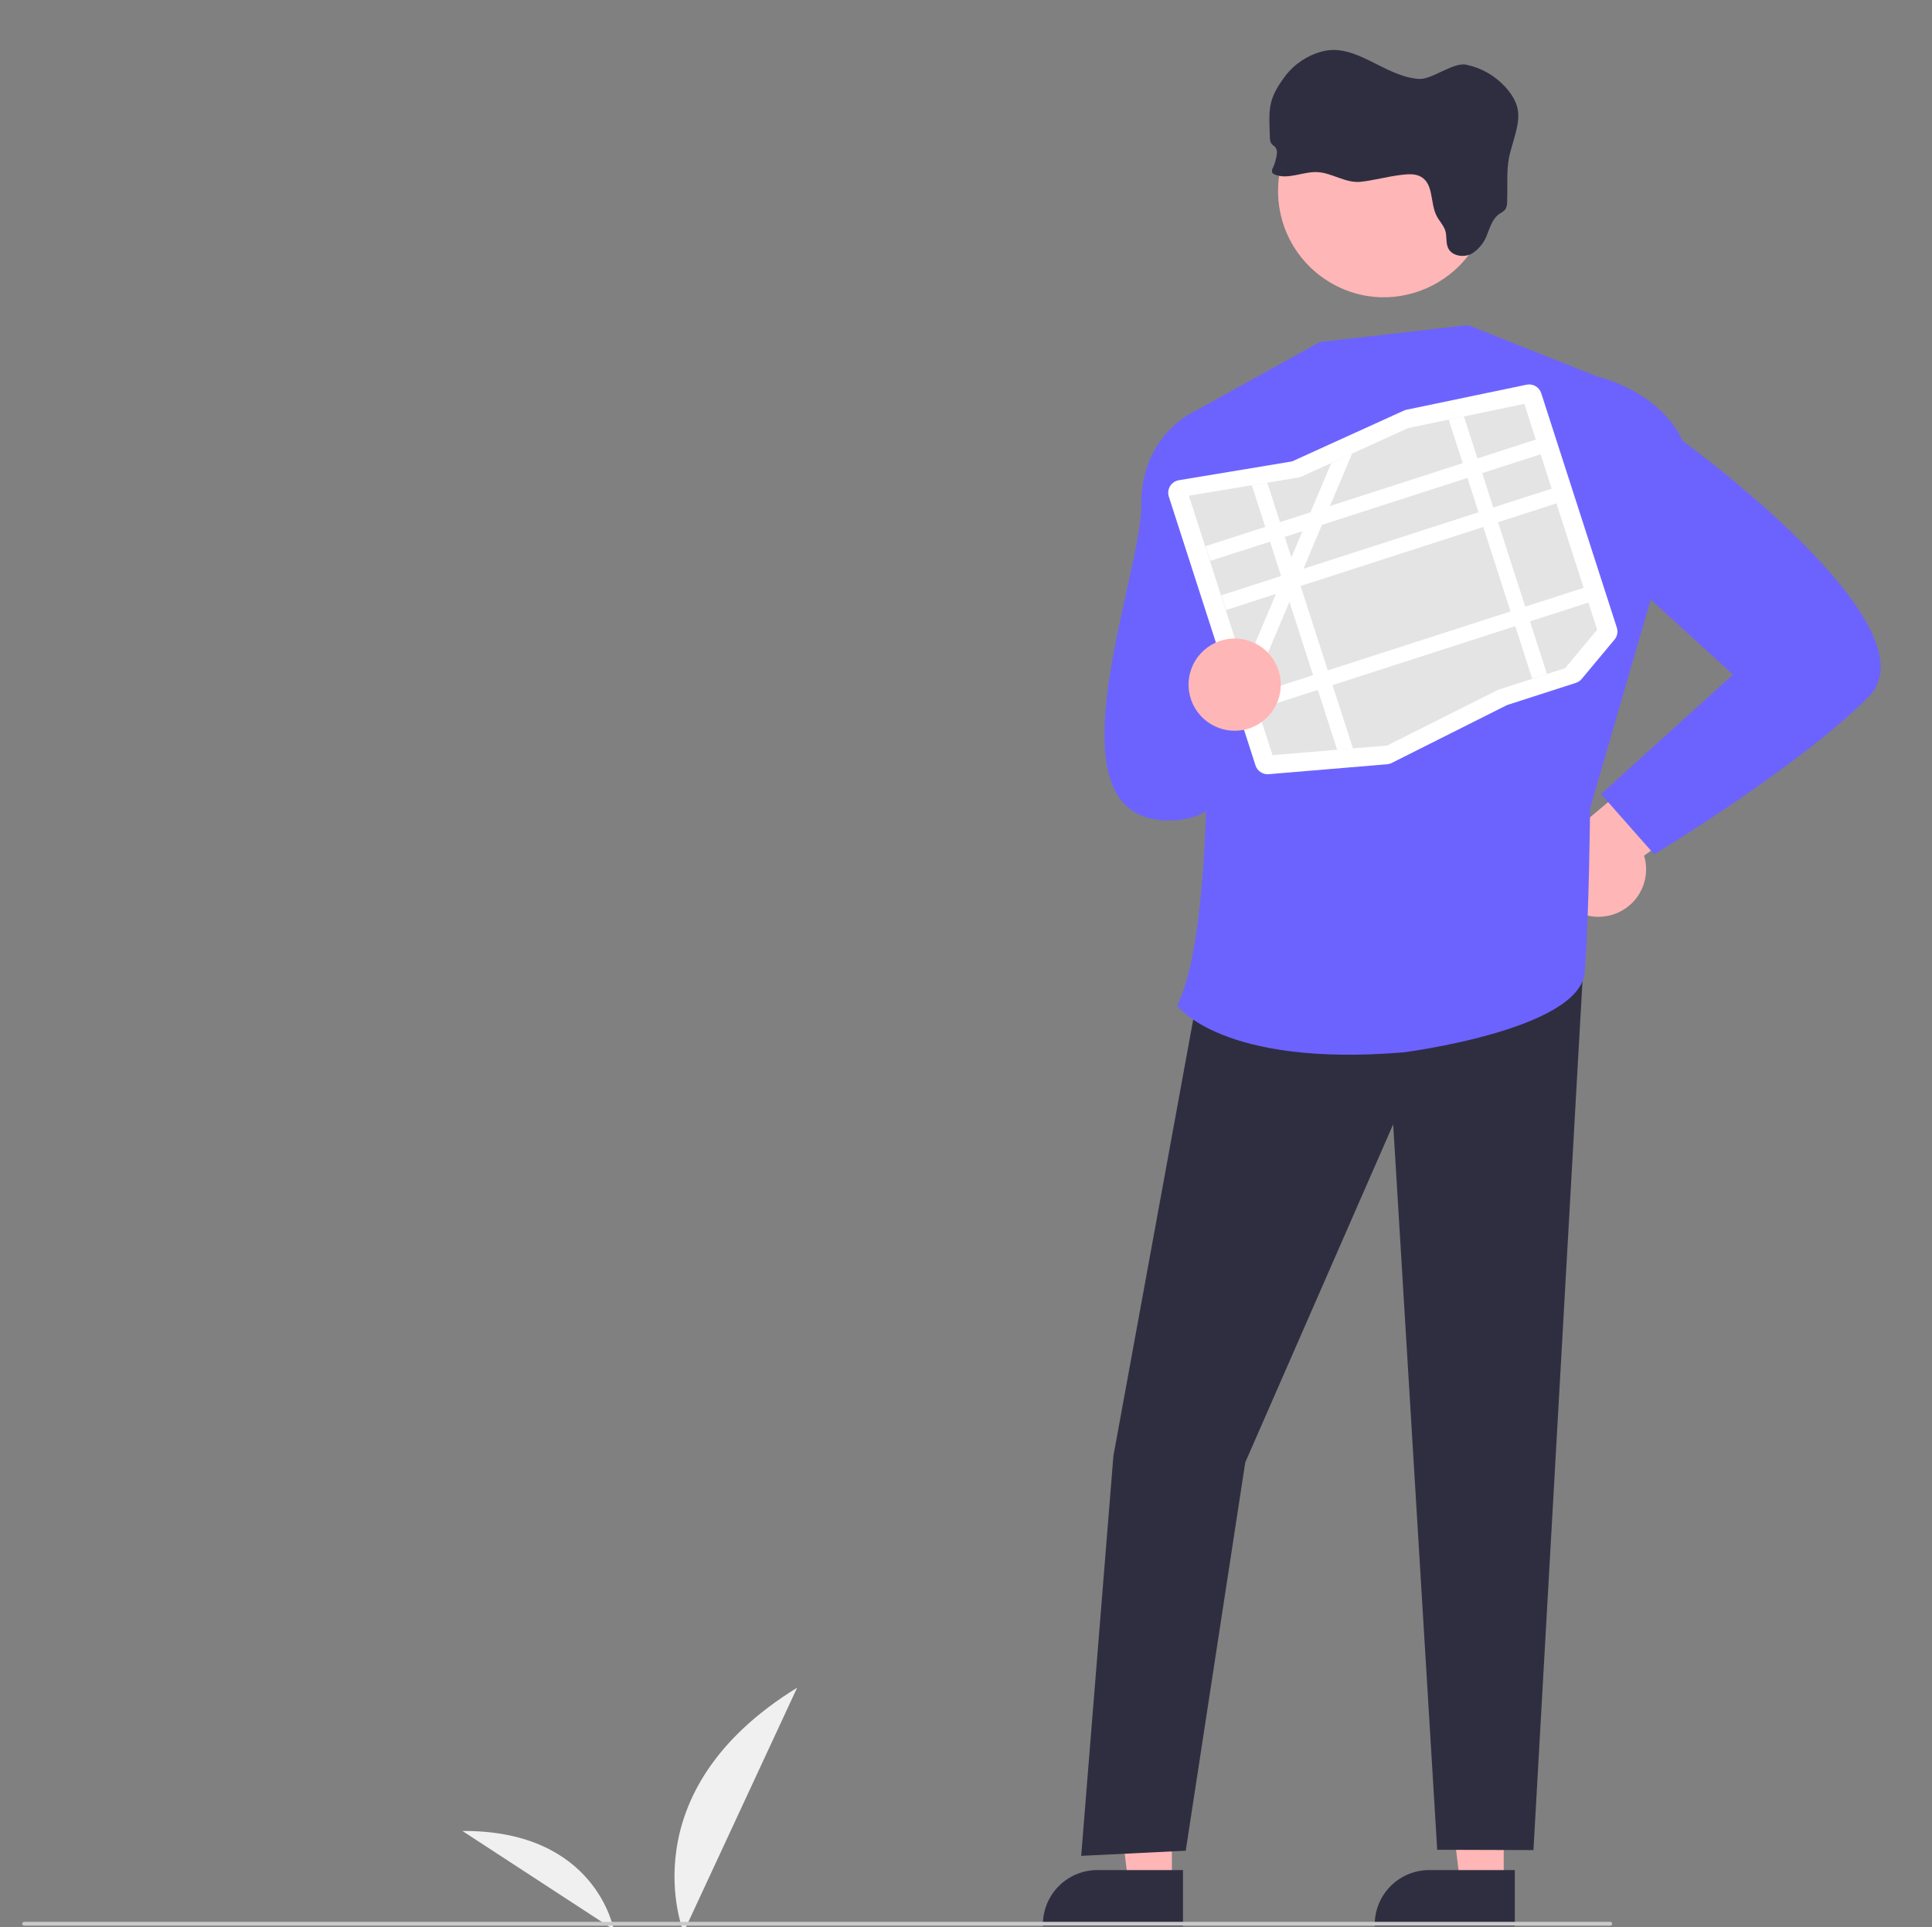 <?xml version="1.0" encoding="utf-8"?>
<svg viewBox="-5 274 434 433" xmlns="http://www.w3.org/2000/svg">
  <rect x="-5" y="274" width="434" height="433" fill="#808080" stroke="none"/>
  <path id="aabd4afe-642c-4327-a3f2-08ec89276309-55" data-name="Path 482" d="M305.958,803.976s-12.753-31.391,25.505-54.934Z" transform="matrix(1, 0, 0, 1, -157.4, -95.842)" fill="#f0f0f0"/>
  <path id="e302a207-98de-4798-aedc-79a63cff2427-56" data-name="Path 483" d="M290.274,803.405s-3.89-22.374-34-22.182Z" transform="matrix(1, 0, 0, 1, -157.4, -95.842)" fill="#f0f0f0"/>
  <path d="M512.728,575.748a10.664,10.664,0,0,0,8.999-13.652L552.462,539.929l-18.409-6.992-26.364,22.123a10.721,10.721,0,0,0,5.039,20.689Z" transform="matrix(1, 0, 0, 1, -157.4, -95.842)" fill="#ffb6b6"/>
  <polygon points="332.796 697.353 323.037 697.352 318.394 659.71 332.798 659.71 332.796 697.353" fill="#ffb6b6" transform="matrix(1, 0, 0, 1, 0, 0)"/>
  <path d="M492.684,802.655l-31.468-.001v-.398a12.249,12.249,0,0,1,12.248-12.248h.001l19.219.001Z" transform="matrix(1, 0, 0, 1, -157.4, -95.842)" fill="#2f2e41"/>
  <polygon points="258.253 697.353 248.494 697.352 243.852 659.71 258.255 659.71 258.253 697.353" fill="#ffb6b6" transform="matrix(1, 0, 0, 1, 0, 0)"/>
  <path d="M418.142,802.655l-31.468-.001v-.398a12.249,12.249,0,0,1,12.248-12.248h.001l19.219.001Z" transform="matrix(1, 0, 0, 1, -157.4, -95.842)" fill="#2f2e41"/>
  <polygon points="265.791 488.031 245.109 601.135 237.875 690.973 261.361 689.818 274.73 602.578 307.96 526.618 317.85 689.608 339.47 689.678 351.103 483.507 265.791 488.031" fill="#2f2e41" transform="matrix(1, 0, 0, 1, 0, 0)"/>
  <path d="M511.15,454.415l-28.989-11.534-33.256,3.805L420.712,462.271s8.624,108.158-3.877,133.527c0,0,10.016,13.874,50.826,10.487,0,0,39.753-5.024,40.739-18.06s1.193-36.737,1.193-36.737l13.799-47.551Z" transform="matrix(1, 0, 0, 1, -157.4, -95.842)" fill="#6c63ff"/>
  <path d="M432.044,464.353l-11.332-2.082s-12.057,5.287-11.934,21.041-21.301,68.57,4.332,70.785S432.044,516.642,432.044,516.642Z" transform="matrix(1, 0, 0, 1, -157.4, -95.842)" fill="#6c63ff"/>
  <path d="M501.956,461.126l9.194-6.711s14.038,3.171,19.23,14.471c0,0,57.566,41.75,41.732,57.584s-48.11,35.322-48.11,35.322l-11.95-13.531,29.649-26.86-24.323-22.158Z" transform="matrix(1, 0, 0, 1, -157.4, -95.842)" fill="#6c63ff"/>
  <g style="transform-origin: 307.545px 313.336px;" transform="matrix(0.999, 0.043, -0.043, 0.999, 0, 0)">
    <path d="M 329.856 317.051 C 329.844 335.372 310.003 346.81 294.143 337.639 C 286.792 333.389 282.262 325.543 282.257 317.051 L 282.257 316.138 C 282.974 297.831 303.24 287.166 318.736 296.941 C 325.641 301.297 329.831 308.888 329.837 317.051 L 329.856 317.051 Z" fill="#ffb6b6"/>
    <path d="M 309.674 313.215 C 311.196 312.965 312.846 312.728 314.211 313.428 C 317.176 314.944 316.494 319.244 318.114 322.082 C 318.754 323.208 319.789 324.128 320.215 325.346 C 320.641 326.564 320.38 328.086 321.05 329.262 C 322.018 330.961 324.643 331.211 326.366 330.2 C 327.996 329.07 329.177 327.404 329.703 325.492 C 330.276 323.872 330.757 322.082 332.139 321.022 C 332.642 320.736 333.093 320.368 333.473 319.932 C 333.759 319.355 333.869 318.707 333.79 318.069 C 333.79 313.952 333.15 310.761 334.082 306.772 C 335.574 300.341 336.938 297.162 332.212 292.393 C 329.793 289.982 326.68 288.389 323.309 287.838 C 320.264 287.339 315.782 291.59 312.7 291.492 C 304.863 291.182 298.249 283.922 290.777 286.267 C 287.509 287.293 284.677 289.378 282.726 292.193 C 279.072 297.576 279.401 299.659 279.93 306.084 C 279.922 306.571 280.065 307.05 280.338 307.454 C 280.612 307.783 281.057 307.959 281.325 308.294 C 281.613 308.737 281.722 309.272 281.629 309.792 C 281.548 310.839 281.303 311.866 280.905 312.837 C 280.701 313.166 280.661 313.571 280.795 313.934 C 280.945 314.137 281.16 314.283 281.404 314.348 C 284.449 315.444 287.738 313.331 290.996 313.385 C 294.254 313.44 297.348 315.62 300.709 315.145 C 303.675 314.689 306.683 313.708 309.674 313.215 Z" fill="#2f2e41"/>
  
<animateTransform type="rotate" additive="sum" attributeName="transform" values="0;5;0" dur="2s" fill="freeze" repeatCount="indefinite"></animateTransform>

  </g>
  <g style="transform-origin: 307.674px 404.084px;" transform="matrix(0.999, 0.055, -0.055, 0.999, 0, 0)">
    <path d="M 309.516 445.525 C 309.313 445.603 309.102 445.657 308.887 445.687 L 282.46 449.376 C 281.143 449.565 279.871 448.815 279.398 447.572 L 256.651 388.381 C 256.025 386.752 256.992 384.948 258.695 384.568 L 258.695 384.568 L 283.547 379.022 C 283.739 378.979 283.924 378.911 284.099 378.821 L 308.271 366.183 C 308.457 366.085 308.654 366.008 308.858 365.954 L 335.46 358.862 C 336.871 358.483 338.34 359.233 338.862 360.597 L 358.696 412.208 C 359.05 413.122 358.909 414.154 358.321 414.939 L 351.462 424.15 C 351.139 424.584 350.7 424.917 350.195 425.111 L 335.204 430.872 C 335.097 430.913 334.993 430.963 334.893 431.02 L 309.912 445.337 C 309.785 445.409 309.653 445.472 309.516 445.525 Z" fill="#fff"/>
    <path d="M 321.811 366.753 L 318.433 367.654 L 309.481 370.041 L 309.465 370.045 L 297.21 376.453 L 292.661 378.832 L 292.659 378.833 L 285.828 382.404 L 285.641 382.446 L 278.545 384.028 L 275.115 384.795 L 261.127 387.917 L 283.087 445.058 L 297.501 443.046 L 301.036 442.552 L 308.569 441.499 L 308.656 441.488 L 332.863 427.614 L 347.591 421.954 L 354.316 412.924 L 335.2 363.184 L 321.811 366.753 Z" fill="#e4e4e4"/>
    <rect x="420.954" y="481.098" width="78.016" height="3.476" transform="matrix(0.933, -0.359, 0.359, 0.933, -299.993, 101.296)" fill="#fff"/>
    <rect x="425.111" y="491.915" width="78.016" height="3.476" transform="matrix(0.933, -0.359, 0.359, 0.933, -303.596, 103.508)" fill="#fff"/>
    <rect x="433.508" y="513.765" width="78.016" height="3.476" transform="matrix(0.933, -0.359, 0.359, 0.933, -310.876, 107.974)" fill="#fff"/>
    <polygon points="321.811 366.753 343.613 423.483 340.368 424.73 318.433 367.654 321.811 366.753" fill="#fff"/>
    <polygon points="297.21 376.453 292.733 388.91 291.181 393.23 287.56 403.312 286.784 405.467 286.007 407.633 284.985 410.476 277.646 430.901 275.738 425.936 281.722 409.28 283.076 405.509 283.274 404.959 284.875 400.5 286.895 394.878 288.448 390.556 292.659 378.833 292.661 378.832 297.21 376.453" fill="#fff"/>
    <polygon points="278.545 384.028 301.035 442.552 297.501 443.046 275.115 384.795 278.545 384.028" fill="#fff"/>
    <circle cx="273.731" cy="429.715" r="10.353" fill="#ffb6b6"/>
    <animateTransform type="rotate" additive="sum" attributeName="transform" values="0;4;0" dur="2s" fill="freeze" repeatCount="indefinite"></animateTransform>

  </g>
  <path d="M 356.725 706.656 L 0.427 706.656 C 0.098 706.656 -0.107 706.3 0.057 706.015 C 0.134 705.883 0.275 705.802 0.427 705.802 L 356.725 705.802 C 357.054 705.802 357.259 706.158 357.095 706.442 C 357.019 706.575 356.878 706.656 356.725 706.656 Z" fill="#cacaca" style="" transform="matrix(1, 0, 0, 1, 0, 0)"/>
</svg>